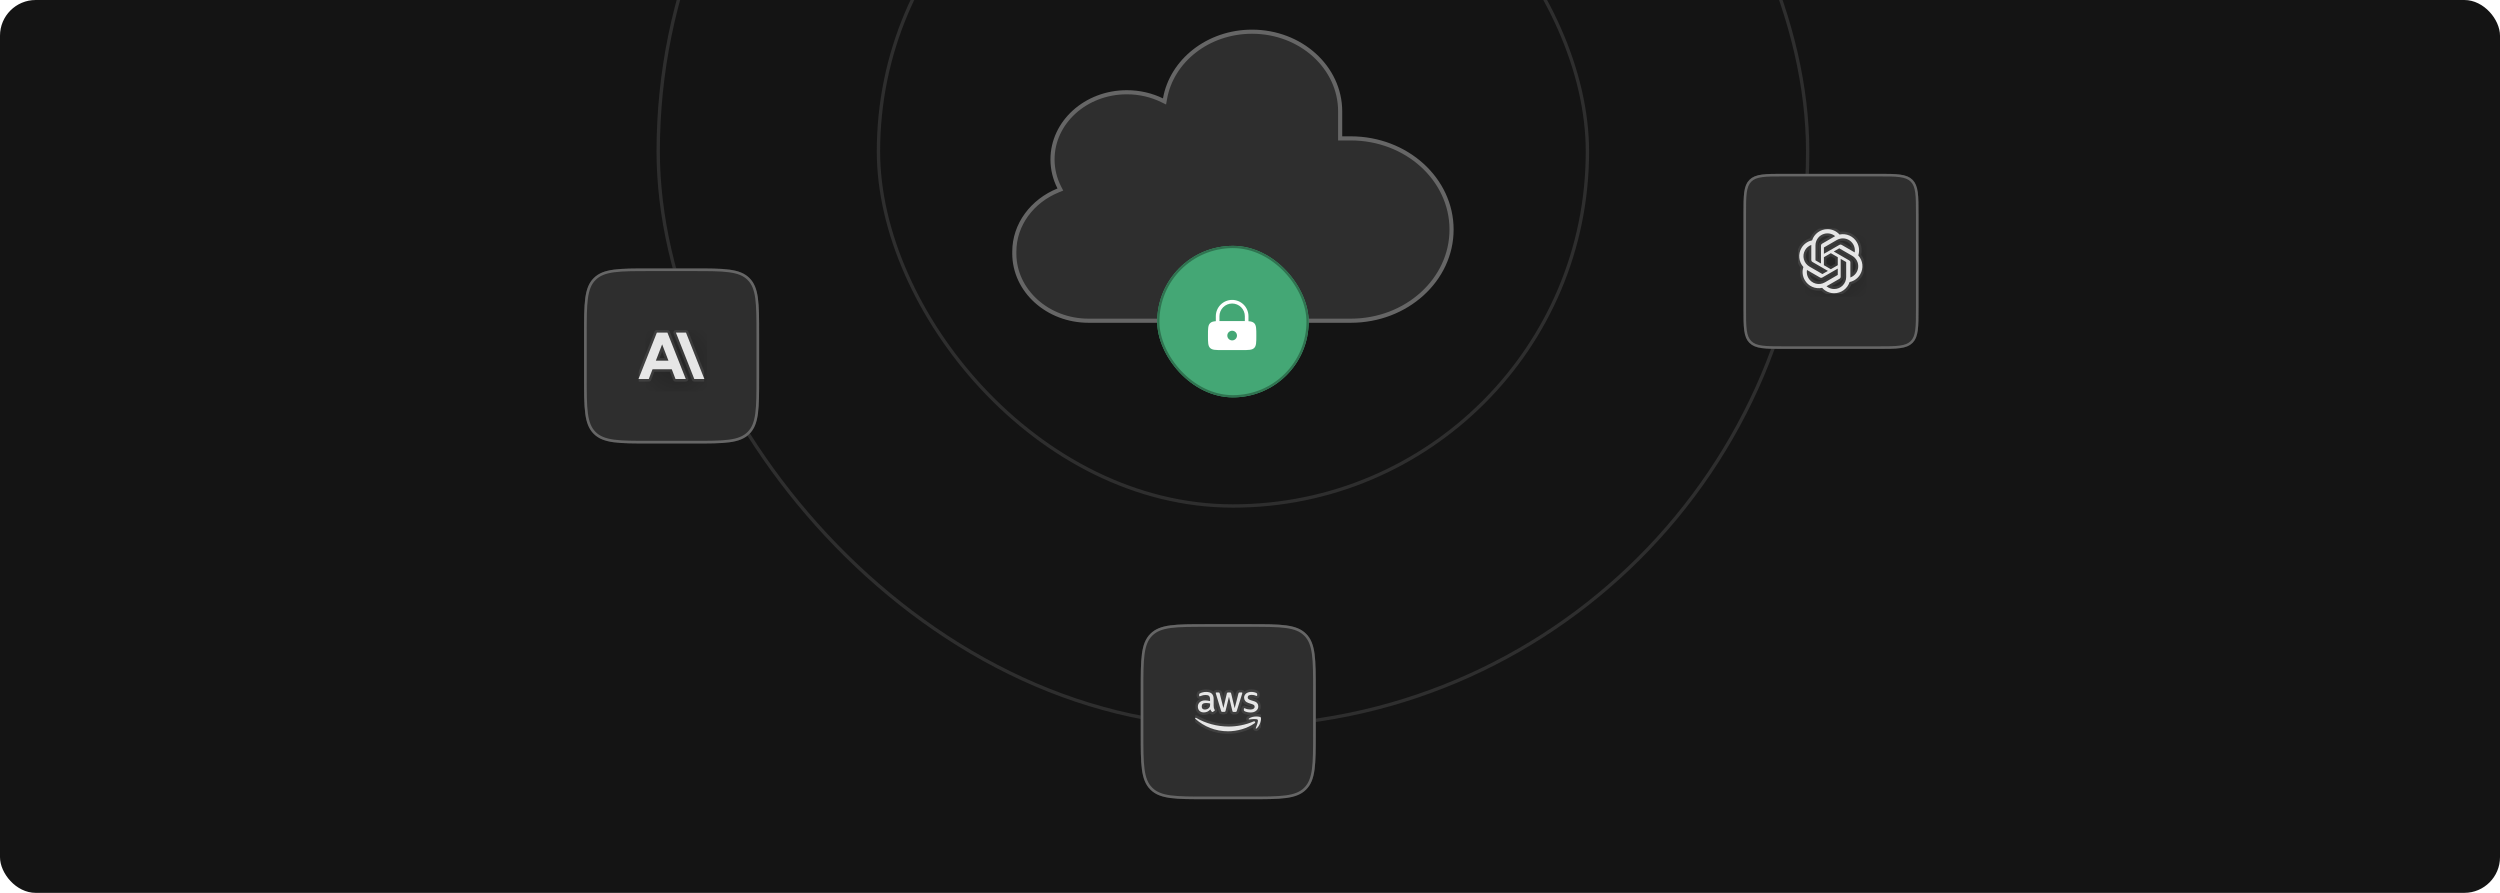<svg width="1120" height="400" viewBox="0 0 1120 400" fill="none" xmlns="http://www.w3.org/2000/svg">
<g clip-path="url(#clip0_2764_4909)">
<rect width="1120" height="400" rx="16" fill="#141414"/>
<rect x="393.549" y="-90.931" width="317.614" height="317.614" rx="158.807" stroke="#2E2E2E" stroke-width="1.5"/>
<rect x="294.875" y="-189.604" width="514.961" height="514.961" rx="257.48" stroke="#2E2E2E" stroke-width="1.5"/>
<g filter="url(#filter0_d_2764_4909)">
<path d="M261.662 146.083C261.662 132.171 261.662 125.215 265.984 120.893C270.306 116.571 277.262 116.571 291.174 116.571H310.574C324.486 116.571 331.442 116.571 335.764 120.893C340.086 125.215 340.086 132.171 340.086 146.083V165.482C340.086 179.395 340.086 186.351 335.764 190.673C331.442 194.994 324.486 194.994 310.574 194.994H291.174C277.262 194.994 270.306 194.994 265.984 190.673C261.662 186.351 261.662 179.395 261.662 165.482V146.083Z" fill="#2E2E2E"/>
<path d="M262.257 146.083C262.257 139.11 262.259 133.941 262.792 129.971C263.324 126.019 264.373 123.346 266.405 121.314C268.437 119.282 271.11 118.233 275.062 117.701C279.032 117.168 284.202 117.166 291.174 117.166H310.574C317.546 117.166 322.716 117.168 326.686 117.701C330.638 118.233 333.311 119.282 335.343 121.314C337.375 123.346 338.424 126.019 338.955 129.971C339.489 133.941 339.49 139.11 339.49 146.083V165.482C339.49 172.455 339.489 177.625 338.955 181.595C338.424 185.547 337.375 188.22 335.343 190.252C333.311 192.284 330.638 193.333 326.686 193.864C322.716 194.398 317.546 194.399 310.574 194.399H291.174C284.202 194.399 279.032 194.398 275.062 193.864C271.11 193.333 268.437 192.284 266.405 190.252C264.373 188.22 263.324 185.547 262.792 181.595C262.259 177.625 262.257 172.455 262.257 165.482V146.083Z" stroke="#666666" stroke-width="1.19"/>
<g opacity="0.23" filter="url(#filter1_f_2764_4909)">
<rect x="289.207" y="144.116" width="27.545" height="27.545" fill="url(#paint0_radial_2764_4909)"/>
</g>
<g clip-path="url(#clip1_2764_4909)">
<path d="M307.323 145.308H302.808L311.042 166.112H315.557L307.323 145.308ZM294.279 145.308L286.045 166.112H290.649L292.334 161.743H300.947L302.631 166.112H307.235L299.001 145.308H294.279ZM293.823 157.879L296.64 150.57L299.457 157.88L293.823 157.879Z" fill="#E6E6E6"/>
<g style="mix-blend-mode:plus-lighter" opacity="0.1" filter="url(#filter2_f_2764_4909)">
<path d="M307.323 145.308H302.808L311.042 166.112H315.557L307.323 145.308ZM294.279 145.308L286.045 166.112H290.649L292.334 161.743H300.947L302.631 166.112H307.235L299.001 145.308H294.279ZM293.823 157.879L296.64 150.57L299.457 157.88L293.823 157.879Z" stroke="#E6E6E6" stroke-width="2.295" stroke-linecap="round" stroke-linejoin="round"/>
</g>
</g>
</g>
<g filter="url(#filter3_d_2764_4909)">
<path d="M511.039 305.448C511.039 291.536 511.039 284.58 515.361 280.258C519.683 275.936 526.639 275.936 540.551 275.936H559.95C573.862 275.936 580.818 275.936 585.14 280.258C589.462 284.58 589.462 291.536 589.462 305.448V324.847C589.462 338.76 589.462 345.716 585.14 350.038C580.818 354.359 573.862 354.359 559.95 354.359H540.551C526.639 354.359 519.683 354.359 515.361 350.038C511.039 345.716 511.039 338.76 511.039 324.847V305.448Z" fill="#2E2E2E"/>
<path d="M511.634 305.448C511.634 298.475 511.635 293.306 512.169 289.336C512.7 285.384 513.75 282.711 515.782 280.679C517.814 278.647 520.487 277.598 524.439 277.066C528.408 276.533 533.578 276.531 540.551 276.531H559.95C566.923 276.531 572.093 276.533 576.062 277.066C580.014 277.598 582.687 278.647 584.719 280.679C586.751 282.711 587.801 285.384 588.332 289.336C588.866 293.306 588.867 298.475 588.867 305.448V324.847C588.867 331.82 588.866 336.99 588.332 340.96C587.801 344.912 586.751 347.585 584.719 349.617C582.687 351.649 580.014 352.698 576.062 353.229C572.093 353.763 566.923 353.764 559.95 353.764H540.551C533.578 353.764 528.408 353.763 524.439 353.229C520.487 352.698 517.814 351.649 515.782 349.617C513.75 347.585 512.7 344.912 512.169 340.96C511.635 336.99 511.634 331.82 511.634 324.847V305.448Z" stroke="#666666" stroke-width="1.19"/>
<g clip-path="url(#clip2_2764_4909)">
<path d="M543.744 312.684C543.744 313.053 543.773 313.348 543.847 313.599C543.921 313.776 544.024 314.012 544.157 314.278C544.216 314.337 544.231 314.425 544.231 314.499C544.231 314.602 544.172 314.691 544.039 314.794L543.419 315.207C543.331 315.266 543.242 315.296 543.168 315.296C543.065 315.296 542.976 315.237 542.873 315.148C542.74 315.001 542.622 314.853 542.519 314.691C542.43 314.529 542.327 314.337 542.224 314.115C541.457 315.015 540.497 315.473 539.332 315.473C538.505 315.473 537.856 315.237 537.369 314.765C536.897 314.292 536.646 313.658 536.646 312.861C536.646 312.05 536.941 311.385 537.531 310.854C538.136 310.353 538.933 310.087 539.937 310.087C540.276 310.087 540.586 310.116 540.984 310.175C541.324 310.22 541.722 310.294 542.106 310.382V309.674C542.106 308.921 541.958 308.434 541.648 308.095C541.324 307.785 540.807 307.652 540.055 307.652C539.701 307.652 539.346 307.696 538.992 307.77C538.623 307.859 538.269 307.962 537.93 308.11C537.768 308.169 537.635 308.213 537.59 308.228C537.517 308.257 537.472 308.257 537.428 308.257C537.295 308.257 537.222 308.169 537.222 307.962V307.475C537.222 307.328 537.236 307.21 537.295 307.136C537.34 307.062 537.428 307.003 537.561 306.959C537.915 306.752 538.313 306.605 538.8 306.486C539.301 306.356 539.817 306.291 540.335 306.295C541.501 306.295 542.357 306.56 542.903 307.091C543.449 307.623 543.714 308.434 543.714 309.511V312.684H543.744ZM539.76 314.189C540.084 314.189 540.409 314.13 540.763 314.012C541.117 313.894 541.427 313.673 541.693 313.378C541.855 313.186 541.973 312.979 542.062 312.743C542.062 312.507 542.135 312.227 542.135 311.887V311.489C541.84 311.385 541.545 311.385 541.22 311.312C540.916 311.279 540.611 311.259 540.306 311.253C539.642 311.253 539.169 311.385 538.845 311.651C538.52 311.917 538.373 312.286 538.373 312.773C538.373 313.245 538.476 313.599 538.727 313.82C538.963 314.071 539.302 314.189 539.76 314.189ZM547.639 315.237C547.496 315.241 547.355 315.211 547.226 315.148C547.182 315.074 547.108 314.942 547.049 314.765L544.747 307.18C544.688 306.959 544.659 306.855 544.659 306.782C544.659 306.619 544.732 306.531 544.895 306.531H545.854C546.046 306.531 546.178 306.56 546.237 306.634C546.326 306.693 546.385 306.826 546.444 307.018L548.082 313.51L549.617 307.018C549.661 306.826 549.72 306.693 549.808 306.634C549.882 306.575 550.015 306.531 550.177 306.531H550.989C551.166 306.531 551.299 306.56 551.373 306.634C551.446 306.693 551.52 306.826 551.564 307.018L553.129 313.599L554.811 307.018C554.87 306.826 554.944 306.693 555.003 306.634C555.091 306.575 555.209 306.531 555.386 306.531H556.301C556.463 306.531 556.552 306.619 556.552 306.782C556.552 306.826 556.537 306.885 556.522 306.959C556.522 306.959 556.493 307.077 556.463 307.18L554.088 314.765C554.029 314.971 553.97 315.074 553.866 315.148C553.807 315.207 553.675 315.252 553.512 315.252H552.671C552.479 315.252 552.391 315.222 552.273 315.148C552.173 315.043 552.111 314.908 552.096 314.765L550.576 308.434L549.056 314.75C549.012 314.942 548.953 315.074 548.879 315.148C548.757 315.215 548.619 315.245 548.48 315.237H547.639ZM560.256 315.502C559.769 315.502 559.223 315.443 558.736 315.325C558.249 315.207 557.865 315.074 557.614 314.942C557.486 314.88 557.379 314.783 557.304 314.661C557.264 314.579 557.244 314.488 557.245 314.396V313.894C557.245 313.687 557.319 313.599 557.467 313.599H557.644C557.703 313.599 557.791 313.673 557.895 313.717C558.219 313.864 558.588 313.983 558.972 314.056C559.37 314.13 559.769 314.174 560.138 314.174C560.757 314.174 561.244 314.071 561.569 313.85C561.908 313.599 562.085 313.319 562.085 312.92C562.085 312.64 561.982 312.418 561.82 312.227C561.643 312.05 561.303 311.872 560.831 311.725L559.4 311.282C558.692 311.046 558.16 310.721 557.836 310.279C557.519 309.869 557.348 309.365 557.349 308.847C557.349 308.434 557.437 308.08 557.614 307.77C557.791 307.446 558.028 307.18 558.293 306.959C558.618 306.737 558.942 306.575 559.341 306.457C559.724 306.339 560.138 306.28 560.58 306.28C560.787 306.28 561.008 306.295 561.244 306.324C561.451 306.354 561.658 306.398 561.864 306.427C562.071 306.486 562.248 306.531 562.425 306.59C562.602 306.649 562.72 306.708 562.838 306.767C562.971 306.841 563.074 306.914 563.133 307.003C563.192 307.091 563.222 307.195 563.222 307.328V307.8C563.222 308.006 563.148 308.11 563 308.11C562.927 308.11 562.794 308.065 562.617 307.992C562.071 307.741 561.436 307.608 560.743 307.608C560.182 307.608 559.769 307.696 559.429 307.888C559.134 308.065 558.972 308.361 558.972 308.759C558.972 309.039 559.075 309.275 559.267 309.452C559.459 309.644 559.828 309.821 560.344 309.998L561.746 310.441C562.454 310.648 562.956 310.972 563.266 311.385C563.561 311.784 563.709 312.241 563.709 312.758C563.709 313.171 563.62 313.555 563.458 313.894C563.281 314.219 563.045 314.514 562.72 314.75C562.44 315.001 562.071 315.178 561.658 315.311C561.244 315.443 560.743 315.502 560.256 315.502ZM562.1 320.283C558.869 322.659 554.176 323.928 550.177 323.928C544.496 323.928 539.405 321.833 535.554 318.365C535.244 318.085 535.525 317.716 535.894 317.937C540.055 320.342 545.175 321.803 550.487 321.803C554.073 321.803 558.013 321.065 561.628 319.501C562.174 319.28 562.631 319.885 562.1 320.283ZM563.458 318.763C563.03 318.218 560.713 318.498 559.665 318.616C559.356 318.66 559.311 318.38 559.592 318.173C561.436 316.889 564.476 317.288 564.815 317.686C565.169 318.129 564.727 321.169 563 322.615C562.72 322.836 562.469 322.718 562.587 322.452C562.986 321.449 563.856 319.265 563.458 318.763Z" fill="#E6E6E6"/>
<g style="mix-blend-mode:plus-lighter" opacity="0.1" filter="url(#filter4_f_2764_4909)">
<path d="M543.744 312.684C543.744 313.053 543.773 313.348 543.847 313.599C543.921 313.776 544.024 314.012 544.157 314.278C544.216 314.337 544.231 314.425 544.231 314.499C544.231 314.602 544.172 314.691 544.039 314.794L543.419 315.207C543.331 315.266 543.242 315.296 543.168 315.296C543.065 315.296 542.976 315.237 542.873 315.148C542.74 315.001 542.622 314.853 542.519 314.691C542.43 314.529 542.327 314.337 542.224 314.115C541.457 315.015 540.497 315.473 539.332 315.473C538.505 315.473 537.856 315.237 537.369 314.765C536.897 314.292 536.646 313.658 536.646 312.861C536.646 312.05 536.941 311.385 537.531 310.854C538.136 310.353 538.933 310.087 539.937 310.087C540.276 310.087 540.586 310.116 540.984 310.175C541.324 310.22 541.722 310.294 542.106 310.382V309.674C542.106 308.921 541.958 308.434 541.648 308.095C541.324 307.785 540.807 307.652 540.055 307.652C539.701 307.652 539.346 307.696 538.992 307.77C538.623 307.859 538.269 307.962 537.93 308.11C537.768 308.169 537.635 308.213 537.59 308.228C537.517 308.257 537.472 308.257 537.428 308.257C537.295 308.257 537.222 308.169 537.222 307.962V307.475C537.222 307.328 537.236 307.21 537.295 307.136C537.34 307.062 537.428 307.003 537.561 306.959C537.915 306.752 538.313 306.605 538.8 306.486C539.301 306.356 539.817 306.291 540.335 306.295C541.501 306.295 542.357 306.56 542.903 307.091C543.449 307.623 543.714 308.434 543.714 309.511V312.684H543.744ZM539.76 314.189C540.084 314.189 540.409 314.13 540.763 314.012C541.117 313.894 541.427 313.673 541.693 313.378C541.855 313.186 541.973 312.979 542.062 312.743C542.062 312.507 542.135 312.227 542.135 311.887V311.489C541.84 311.385 541.545 311.385 541.22 311.312C540.916 311.279 540.611 311.259 540.306 311.253C539.642 311.253 539.169 311.385 538.845 311.651C538.52 311.917 538.373 312.286 538.373 312.773C538.373 313.245 538.476 313.599 538.727 313.82C538.963 314.071 539.302 314.189 539.76 314.189ZM547.639 315.237C547.496 315.241 547.355 315.211 547.226 315.148C547.182 315.074 547.108 314.942 547.049 314.765L544.747 307.18C544.688 306.959 544.659 306.855 544.659 306.782C544.659 306.619 544.732 306.531 544.895 306.531H545.854C546.046 306.531 546.178 306.56 546.237 306.634C546.326 306.693 546.385 306.826 546.444 307.018L548.082 313.51L549.617 307.018C549.661 306.826 549.72 306.693 549.808 306.634C549.882 306.575 550.015 306.531 550.177 306.531H550.989C551.166 306.531 551.299 306.56 551.373 306.634C551.446 306.693 551.52 306.826 551.564 307.018L553.129 313.599L554.811 307.018C554.87 306.826 554.944 306.693 555.003 306.634C555.091 306.575 555.209 306.531 555.386 306.531H556.301C556.463 306.531 556.552 306.619 556.552 306.782C556.552 306.826 556.537 306.885 556.522 306.959C556.522 306.959 556.493 307.077 556.463 307.18L554.088 314.765C554.029 314.971 553.97 315.074 553.866 315.148C553.807 315.207 553.675 315.252 553.512 315.252H552.671C552.479 315.252 552.391 315.222 552.273 315.148C552.173 315.043 552.111 314.908 552.096 314.765L550.576 308.434L549.056 314.75C549.012 314.942 548.953 315.074 548.879 315.148C548.757 315.215 548.619 315.245 548.48 315.237H547.639ZM560.256 315.502C559.769 315.502 559.223 315.443 558.736 315.325C558.249 315.207 557.865 315.074 557.614 314.942C557.486 314.88 557.379 314.783 557.304 314.661C557.264 314.579 557.244 314.488 557.245 314.396V313.894C557.245 313.687 557.319 313.599 557.467 313.599H557.644C557.703 313.599 557.791 313.673 557.895 313.717C558.219 313.864 558.588 313.983 558.972 314.056C559.37 314.13 559.769 314.174 560.138 314.174C560.757 314.174 561.244 314.071 561.569 313.85C561.908 313.599 562.085 313.319 562.085 312.92C562.085 312.64 561.982 312.418 561.82 312.227C561.643 312.05 561.303 311.872 560.831 311.725L559.4 311.282C558.692 311.046 558.16 310.721 557.836 310.279C557.519 309.869 557.348 309.365 557.349 308.847C557.349 308.434 557.437 308.08 557.614 307.77C557.791 307.446 558.028 307.18 558.293 306.959C558.618 306.737 558.942 306.575 559.341 306.457C559.724 306.339 560.138 306.28 560.58 306.28C560.787 306.28 561.008 306.295 561.244 306.324C561.451 306.354 561.658 306.398 561.864 306.427C562.071 306.486 562.248 306.531 562.425 306.59C562.602 306.649 562.72 306.708 562.838 306.767C562.971 306.841 563.074 306.914 563.133 307.003C563.192 307.091 563.222 307.195 563.222 307.328V307.8C563.222 308.006 563.148 308.11 563 308.11C562.927 308.11 562.794 308.065 562.617 307.992C562.071 307.741 561.436 307.608 560.743 307.608C560.182 307.608 559.769 307.696 559.429 307.888C559.134 308.065 558.972 308.361 558.972 308.759C558.972 309.039 559.075 309.275 559.267 309.452C559.459 309.644 559.828 309.821 560.344 309.998L561.746 310.441C562.454 310.648 562.956 310.972 563.266 311.385C563.561 311.784 563.709 312.241 563.709 312.758C563.709 313.171 563.62 313.555 563.458 313.894C563.281 314.219 563.045 314.514 562.72 314.75C562.44 315.001 562.071 315.178 561.658 315.311C561.244 315.443 560.743 315.502 560.256 315.502ZM562.1 320.283C558.869 322.659 554.176 323.928 550.177 323.928C544.496 323.928 539.405 321.833 535.554 318.365C535.244 318.085 535.525 317.716 535.894 317.937C540.055 320.342 545.175 321.803 550.487 321.803C554.073 321.803 558.013 321.065 561.628 319.501C562.174 319.28 562.631 319.885 562.1 320.283ZM563.458 318.763C563.03 318.218 560.713 318.498 559.665 318.616C559.356 318.66 559.311 318.38 559.592 318.173C561.436 316.889 564.476 317.288 564.815 317.686C565.169 318.129 564.727 321.169 563 322.615C562.72 322.836 562.469 322.718 562.587 322.452C562.986 321.449 563.856 319.265 563.458 318.763Z" stroke="#E6E6E6" stroke-width="2.295" stroke-linecap="round" stroke-linejoin="round"/>
</g>
</g>
</g>
<g filter="url(#filter5_bi_2764_4909)">
<g clip-path="url(#clip3_2764_4909)">
<path d="M781.074 95.093C781.074 86.437 781.074 82.109 783.763 79.419C786.452 76.73 790.78 76.73 799.437 76.73H841.134C849.79 76.73 854.119 76.73 856.808 79.419C859.497 82.109 859.497 86.437 859.497 95.093V136.79C859.497 145.447 859.497 149.775 856.808 152.464C854.119 155.153 849.79 155.153 841.134 155.153H799.437C790.78 155.153 786.452 155.153 783.763 152.464C781.074 149.775 781.074 145.447 781.074 136.79V95.093Z" fill="#2E2E2E"/>
<g opacity="0.23" filter="url(#filter6_f_2764_4909)">
<rect x="808.618" y="104.275" width="27.545" height="27.545" fill="url(#paint1_radial_2764_4909)"/>
</g>
<g clip-path="url(#clip4_2764_4909)">
<path d="M832.502 113.265C832.823 112.299 832.935 111.276 832.829 110.263C832.723 109.251 832.402 108.273 831.888 107.394C831.125 106.066 829.959 105.014 828.56 104.39C827.16 103.767 825.599 103.604 824.101 103.926C823.426 103.165 822.595 102.556 821.666 102.142C820.736 101.727 819.728 101.516 818.711 101.522C817.179 101.519 815.686 102.001 814.447 102.901C813.207 103.8 812.286 105.07 811.814 106.527C810.816 106.731 809.874 107.146 809.049 107.744C808.225 108.342 807.538 109.109 807.034 109.995C806.265 111.32 805.937 112.854 806.097 114.378C806.257 115.901 806.897 117.335 807.924 118.471C807.602 119.437 807.49 120.46 807.596 121.473C807.702 122.486 808.023 123.464 808.538 124.342C809.301 125.671 810.466 126.723 811.865 127.346C813.265 127.969 814.826 128.132 816.324 127.811C817 128.572 817.83 129.18 818.76 129.595C819.69 130.009 820.697 130.22 821.715 130.214C823.248 130.218 824.741 129.735 825.981 128.835C827.221 127.935 828.143 126.664 828.614 125.206C829.611 125.002 830.554 124.587 831.378 123.989C832.203 123.391 832.89 122.623 833.393 121.738C834.161 120.414 834.489 118.879 834.328 117.356C834.168 115.833 833.528 114.401 832.502 113.265ZM821.718 128.34C820.46 128.342 819.241 127.901 818.275 127.095C818.319 127.072 818.396 127.03 818.445 126.999L824.158 123.7C824.301 123.618 824.421 123.5 824.503 123.357C824.586 123.214 824.629 123.051 824.628 122.886V114.831L827.042 116.226C827.055 116.232 827.066 116.241 827.074 116.253C827.082 116.264 827.088 116.278 827.09 116.292V122.962C827.088 124.387 826.521 125.753 825.514 126.761C824.507 127.769 823.142 128.336 821.717 128.339L821.718 128.34ZM810.164 123.405C809.535 122.316 809.308 121.041 809.523 119.802C809.566 119.828 809.639 119.873 809.693 119.903L815.406 123.202C815.548 123.286 815.71 123.329 815.875 123.329C816.04 123.329 816.202 123.286 816.344 123.202L823.319 119.175V121.964C823.32 121.979 823.317 121.993 823.311 122.006C823.305 122.019 823.296 122.03 823.285 122.038L817.51 125.373C816.274 126.085 814.807 126.277 813.43 125.908C812.053 125.539 810.879 124.639 810.164 123.405ZM808.662 110.934C809.289 109.843 810.28 109.009 811.461 108.576C811.461 108.624 811.458 108.712 811.458 108.772V115.372C811.458 115.537 811.501 115.699 811.583 115.842C811.665 115.985 811.784 116.103 811.928 116.184L818.902 120.211L816.488 121.606C816.476 121.614 816.462 121.618 816.448 121.62C816.433 121.621 816.419 121.619 816.406 121.613L810.629 118.276C809.396 117.562 808.496 116.388 808.128 115.011C807.759 113.635 807.951 112.169 808.662 110.934ZM828.501 115.551L821.526 111.523L823.941 110.129C823.953 110.122 823.967 110.117 823.981 110.116C823.995 110.114 824.009 110.117 824.022 110.122L829.798 113.456C830.683 113.967 831.404 114.72 831.876 115.626C832.349 116.532 832.554 117.554 832.467 118.572C832.379 119.59 832.004 120.563 831.384 121.375C830.765 122.188 829.926 122.807 828.967 123.16V116.363C828.969 116.198 828.926 116.036 828.844 115.894C828.762 115.751 828.644 115.633 828.501 115.551ZM830.904 111.933C830.862 111.907 830.788 111.862 830.735 111.832L825.021 108.533C824.879 108.45 824.717 108.406 824.552 108.406C824.388 108.406 824.226 108.45 824.083 108.533L817.109 112.56V109.771C817.108 109.757 817.111 109.742 817.117 109.729C817.123 109.717 817.132 109.705 817.143 109.697L822.918 106.365C823.802 105.855 824.814 105.607 825.835 105.65C826.855 105.694 827.842 106.027 828.68 106.612C829.518 107.196 830.173 108.007 830.566 108.949C830.96 109.892 831.077 110.927 830.904 111.933ZM815.795 116.904L813.38 115.509C813.368 115.503 813.357 115.494 813.349 115.482C813.341 115.471 813.335 115.457 813.334 115.443V108.773C813.334 107.752 813.626 106.751 814.175 105.89C814.723 105.028 815.506 104.34 816.431 103.907C817.356 103.474 818.385 103.313 819.398 103.444C820.411 103.574 821.366 103.991 822.152 104.644C822.094 104.675 822.038 104.707 821.982 104.74L816.269 108.04C816.126 108.121 816.007 108.24 815.924 108.382C815.842 108.525 815.799 108.687 815.8 108.852L815.795 116.904ZM817.107 114.075L820.213 112.281L823.321 114.075V117.661L820.214 119.455L817.107 117.661V114.075Z" fill="#E6E6E6"/>
<g style="mix-blend-mode:plus-lighter" opacity="0.1" filter="url(#filter7_f_2764_4909)">
<path d="M832.502 113.265C832.823 112.299 832.935 111.276 832.829 110.263C832.723 109.251 832.402 108.273 831.888 107.394C831.125 106.066 829.959 105.014 828.56 104.39C827.16 103.767 825.599 103.604 824.101 103.926C823.426 103.165 822.595 102.556 821.666 102.142C820.736 101.727 819.728 101.516 818.711 101.522C817.179 101.519 815.686 102.001 814.447 102.901C813.207 103.8 812.286 105.07 811.814 106.527C810.816 106.731 809.874 107.146 809.049 107.744C808.225 108.342 807.538 109.109 807.034 109.995C806.265 111.32 805.937 112.854 806.097 114.378C806.257 115.901 806.897 117.335 807.924 118.471C807.602 119.437 807.49 120.46 807.596 121.473C807.702 122.486 808.023 123.464 808.538 124.342C809.301 125.671 810.466 126.723 811.865 127.346C813.265 127.969 814.826 128.132 816.324 127.811C817 128.572 817.83 129.18 818.76 129.595C819.69 130.009 820.697 130.22 821.715 130.214C823.248 130.218 824.741 129.735 825.981 128.835C827.221 127.935 828.143 126.664 828.614 125.206C829.611 125.002 830.554 124.587 831.378 123.989C832.203 123.391 832.89 122.623 833.393 121.738C834.161 120.414 834.489 118.879 834.328 117.356C834.168 115.833 833.528 114.401 832.502 113.265ZM821.718 128.34C820.46 128.342 819.241 127.901 818.275 127.095C818.319 127.072 818.396 127.03 818.445 126.999L824.158 123.7C824.301 123.618 824.421 123.5 824.503 123.357C824.586 123.214 824.629 123.051 824.628 122.886V114.831L827.042 116.226C827.055 116.232 827.066 116.241 827.074 116.253C827.082 116.264 827.088 116.278 827.09 116.292V122.962C827.088 124.387 826.521 125.753 825.514 126.761C824.507 127.769 823.142 128.336 821.717 128.339L821.718 128.34ZM810.164 123.405C809.535 122.316 809.308 121.041 809.523 119.802C809.566 119.828 809.639 119.873 809.693 119.903L815.406 123.202C815.548 123.286 815.71 123.329 815.875 123.329C816.04 123.329 816.202 123.286 816.344 123.202L823.319 119.175V121.964C823.32 121.979 823.317 121.993 823.311 122.006C823.305 122.019 823.296 122.03 823.285 122.038L817.51 125.373C816.274 126.085 814.807 126.277 813.43 125.908C812.053 125.539 810.879 124.639 810.164 123.405ZM808.662 110.934C809.289 109.843 810.28 109.009 811.461 108.576C811.461 108.624 811.458 108.712 811.458 108.772V115.372C811.458 115.537 811.501 115.699 811.583 115.842C811.665 115.985 811.784 116.103 811.928 116.184L818.902 120.211L816.488 121.606C816.476 121.614 816.462 121.618 816.448 121.62C816.433 121.621 816.419 121.619 816.406 121.613L810.629 118.276C809.396 117.562 808.496 116.388 808.128 115.011C807.759 113.635 807.951 112.169 808.662 110.934ZM828.501 115.551L821.526 111.523L823.941 110.129C823.953 110.122 823.967 110.117 823.981 110.116C823.995 110.114 824.009 110.117 824.022 110.122L829.798 113.456C830.683 113.967 831.404 114.72 831.876 115.626C832.349 116.532 832.554 117.554 832.467 118.572C832.379 119.59 832.004 120.563 831.384 121.375C830.765 122.188 829.926 122.807 828.967 123.16V116.363C828.969 116.198 828.926 116.036 828.844 115.894C828.762 115.751 828.644 115.633 828.501 115.551ZM830.904 111.933C830.862 111.907 830.788 111.862 830.735 111.832L825.021 108.533C824.879 108.45 824.717 108.406 824.552 108.406C824.388 108.406 824.226 108.45 824.083 108.533L817.109 112.56V109.771C817.108 109.757 817.111 109.742 817.117 109.729C817.123 109.717 817.132 109.705 817.143 109.697L822.918 106.365C823.802 105.855 824.814 105.607 825.835 105.65C826.855 105.694 827.842 106.027 828.68 106.612C829.518 107.196 830.173 108.007 830.566 108.949C830.96 109.892 831.077 110.927 830.904 111.933ZM815.795 116.904L813.38 115.509C813.368 115.503 813.357 115.494 813.349 115.482C813.341 115.471 813.335 115.457 813.334 115.443V108.773C813.334 107.752 813.626 106.751 814.175 105.89C814.723 105.028 815.506 104.34 816.431 103.907C817.356 103.474 818.385 103.313 819.398 103.444C820.411 103.574 821.366 103.991 822.152 104.644C822.094 104.675 822.038 104.707 821.982 104.74L816.269 108.04C816.126 108.121 816.007 108.24 815.924 108.382C815.842 108.525 815.799 108.687 815.8 108.852L815.795 116.904ZM817.107 114.075L820.213 112.281L823.321 114.075V117.661L820.214 119.455L817.107 117.661V114.075Z" stroke="#E6E6E6" stroke-width="2.295" stroke-linecap="round" stroke-linejoin="round"/>
</g>
</g>
</g>
<path d="M781.648 95.093C781.648 90.749 781.649 87.548 781.979 85.095C782.306 82.659 782.949 81.045 784.169 79.825C785.389 78.605 787.002 77.963 789.439 77.635C791.892 77.305 795.092 77.304 799.437 77.304H841.134C845.478 77.304 848.679 77.305 851.132 77.635C853.569 77.963 855.182 78.605 856.402 79.825C857.622 81.045 858.265 82.659 858.592 85.095C858.922 87.548 858.923 90.749 858.923 95.093V136.79C858.923 141.135 858.922 144.335 858.592 146.789C858.265 149.225 857.622 150.838 856.402 152.058C855.182 153.279 853.569 153.921 851.132 154.249C848.679 154.578 845.478 154.58 841.134 154.58H799.437C795.092 154.58 791.892 154.578 789.439 154.249C787.002 153.921 785.389 153.279 784.169 152.058C782.949 150.838 782.306 149.225 781.979 146.789C781.649 144.335 781.648 141.135 781.648 136.79V95.093Z" stroke="#666666" stroke-width="1.148"/>
</g>
<path d="M520.609 44.916L521.709 45.452L521.921 44.246C524.898 27.282 541.162 14.201 560.911 14.201C582.803 14.201 600.391 30.258 600.391 49.879V61.074V61.996H601.313H605.115C630.157 61.996 650.299 80.367 650.299 102.841C650.299 125.315 630.157 143.685 605.115 143.685H487.713C469.234 143.685 454.413 130.134 454.413 113.605C454.413 113.466 454.414 113.327 454.416 113.189L454.416 113.175L454.416 113.161C454.414 113.022 454.413 112.883 454.413 112.744C454.413 100.555 462.454 90.002 474.103 85.283L475.037 84.905L474.578 84.009C472.617 80.174 471.524 75.907 471.524 71.408C471.524 54.879 486.345 41.328 504.824 41.328C510.54 41.328 515.914 42.629 520.609 44.916Z" fill="#2E2E2E" stroke="#666666" stroke-width="1.845"/>
<g filter="url(#filter8_ddii_2764_4909)">
<rect x="518.417" y="112.145" width="67.878" height="67.878" rx="33.939" fill="#44A775"/>
<rect x="518.917" y="112.645" width="66.878" height="66.878" rx="33.439" stroke="#2F7350"/>
</g>
<path fill-rule="evenodd" clip-rule="evenodd" d="M544.688 143.894V141.667C544.688 139.728 545.458 137.868 546.83 136.496C548.201 135.125 550.061 134.354 552.001 134.354C553.94 134.354 555.801 135.125 557.172 136.496C558.543 137.868 559.314 139.728 559.314 141.667V143.894C560.522 143.984 561.307 144.211 561.883 144.786C562.835 145.738 562.835 147.271 562.835 150.335C562.835 153.399 562.835 154.932 561.883 155.883C560.931 156.835 559.398 156.835 556.335 156.835H547.667C544.603 156.835 543.07 156.835 542.119 155.883C541.167 154.932 541.167 153.399 541.167 150.335C541.167 147.271 541.167 145.738 542.119 144.786C542.693 144.211 543.48 143.984 544.688 143.894ZM546.313 141.667C546.313 140.159 546.912 138.712 547.979 137.645C549.046 136.579 550.492 135.979 552.001 135.979C553.509 135.979 554.956 136.579 556.023 137.645C557.09 138.712 557.689 140.159 557.689 141.667V143.838C557.274 143.835 556.823 143.833 556.335 143.834H547.667C547.178 143.833 546.727 143.835 546.313 143.838V141.667ZM554.168 150.335C554.168 150.909 553.939 151.46 553.533 151.867C553.127 152.273 552.576 152.501 552.001 152.501C551.426 152.501 550.875 152.273 550.469 151.867C550.062 151.46 549.834 150.909 549.834 150.335C549.834 149.76 550.062 149.209 550.469 148.802C550.875 148.396 551.426 148.168 552.001 148.168C552.576 148.168 553.127 148.396 553.533 148.802C553.939 149.209 554.168 149.76 554.168 150.335Z" fill="white"/>
</g>
<defs>
<filter id="filter0_d_2764_4909" x="252.44" y="111.038" width="96.868" height="96.868" filterUnits="userSpaceOnUse" color-interpolation-filters="sRGB">
<feFlood flood-opacity="0" result="BackgroundImageFix"/>
<feColorMatrix in="SourceAlpha" type="matrix" values="0 0 0 0 0 0 0 0 0 0 0 0 0 0 0 0 0 0 127 0" result="hardAlpha"/>
<feMorphology radius="5.534" operator="erode" in="SourceAlpha" result="effect1_dropShadow_2764_4909"/>
<feOffset dy="3.689"/>
<feGaussianBlur stdDeviation="7.378"/>
<feComposite in2="hardAlpha" operator="out"/>
<feColorMatrix type="matrix" values="0 0 0 0 0 0 0 0 0 0 0 0 0 0 0 0 0 0 0.05 0"/>
<feBlend mode="normal" in2="BackgroundImageFix" result="effect1_dropShadow_2764_4909"/>
<feBlend mode="normal" in="SourceGraphic" in2="effect1_dropShadow_2764_4909" result="shape"/>
</filter>
<filter id="filter1_f_2764_4909" x="270.844" y="125.753" width="64.271" height="64.271" filterUnits="userSpaceOnUse" color-interpolation-filters="sRGB">
<feFlood flood-opacity="0" result="BackgroundImageFix"/>
<feBlend mode="normal" in="SourceGraphic" in2="BackgroundImageFix" result="shape"/>
<feGaussianBlur stdDeviation="9.182" result="effect1_foregroundBlur_2764_4909"/>
</filter>
<filter id="filter2_f_2764_4909" x="283.422" y="142.685" width="34.759" height="26.05" filterUnits="userSpaceOnUse" color-interpolation-filters="sRGB">
<feFlood flood-opacity="0" result="BackgroundImageFix"/>
<feBlend mode="normal" in="SourceGraphic" in2="BackgroundImageFix" result="shape"/>
<feGaussianBlur stdDeviation="0.738" result="effect1_foregroundBlur_2764_4909"/>
</filter>
<filter id="filter3_d_2764_4909" x="501.816" y="270.403" width="96.868" height="96.868" filterUnits="userSpaceOnUse" color-interpolation-filters="sRGB">
<feFlood flood-opacity="0" result="BackgroundImageFix"/>
<feColorMatrix in="SourceAlpha" type="matrix" values="0 0 0 0 0 0 0 0 0 0 0 0 0 0 0 0 0 0 127 0" result="hardAlpha"/>
<feMorphology radius="5.534" operator="erode" in="SourceAlpha" result="effect1_dropShadow_2764_4909"/>
<feOffset dy="3.689"/>
<feGaussianBlur stdDeviation="7.378"/>
<feComposite in2="hardAlpha" operator="out"/>
<feColorMatrix type="matrix" values="0 0 0 0 0 0 0 0 0 0 0 0 0 0 0 0 0 0 0.05 0"/>
<feBlend mode="normal" in2="BackgroundImageFix" result="effect1_dropShadow_2764_4909"/>
<feBlend mode="normal" in="SourceGraphic" in2="effect1_dropShadow_2764_4909" result="shape"/>
</filter>
<filter id="filter4_f_2764_4909" x="532.794" y="303.657" width="34.758" height="22.895" filterUnits="userSpaceOnUse" color-interpolation-filters="sRGB">
<feFlood flood-opacity="0" result="BackgroundImageFix"/>
<feBlend mode="normal" in="SourceGraphic" in2="BackgroundImageFix" result="shape"/>
<feGaussianBlur stdDeviation="0.738" result="effect1_foregroundBlur_2764_4909"/>
</filter>
<filter id="filter5_bi_2764_4909" x="771.892" y="67.549" width="96.786" height="96.786" filterUnits="userSpaceOnUse" color-interpolation-filters="sRGB">
<feFlood flood-opacity="0" result="BackgroundImageFix"/>
<feGaussianBlur in="BackgroundImageFix" stdDeviation="4.591"/>
<feComposite in2="SourceAlpha" operator="in" result="effect1_backgroundBlur_2764_4909"/>
<feBlend mode="normal" in="SourceGraphic" in2="effect1_backgroundBlur_2764_4909" result="shape"/>
<feColorMatrix in="SourceAlpha" type="matrix" values="0 0 0 0 0 0 0 0 0 0 0 0 0 0 0 0 0 0 127 0" result="hardAlpha"/>
<feMorphology radius="1.148" operator="dilate" in="SourceAlpha" result="effect2_innerShadow_2764_4909"/>
<feOffset dy="1.148"/>
<feGaussianBlur stdDeviation="4.591"/>
<feComposite in2="hardAlpha" operator="arithmetic" k2="-1" k3="1"/>
<feColorMatrix type="matrix" values="0 0 0 0 1 0 0 0 0 1 0 0 0 0 1 0 0 0 0.07 0"/>
<feBlend mode="normal" in2="shape" result="effect2_innerShadow_2764_4909"/>
</filter>
<filter id="filter6_f_2764_4909" x="790.255" y="85.912" width="64.271" height="64.271" filterUnits="userSpaceOnUse" color-interpolation-filters="sRGB">
<feFlood flood-opacity="0" result="BackgroundImageFix"/>
<feBlend mode="normal" in="SourceGraphic" in2="BackgroundImageFix" result="shape"/>
<feGaussianBlur stdDeviation="9.182" result="effect1_foregroundBlur_2764_4909"/>
</filter>
<filter id="filter7_f_2764_4909" x="803.434" y="98.899" width="33.557" height="33.938" filterUnits="userSpaceOnUse" color-interpolation-filters="sRGB">
<feFlood flood-opacity="0" result="BackgroundImageFix"/>
<feBlend mode="normal" in="SourceGraphic" in2="BackgroundImageFix" result="shape"/>
<feGaussianBlur stdDeviation="0.738" result="effect1_foregroundBlur_2764_4909"/>
</filter>
<filter id="filter8_ddii_2764_4909" x="513.417" y="107.145" width="77.878" height="77.878" filterUnits="userSpaceOnUse" color-interpolation-filters="sRGB">
<feFlood flood-opacity="0" result="BackgroundImageFix"/>
<feColorMatrix in="SourceAlpha" type="matrix" values="0 0 0 0 0 0 0 0 0 0 0 0 0 0 0 0 0 0 127 0" result="hardAlpha"/>
<feMorphology radius="3" operator="dilate" in="SourceAlpha" result="effect1_dropShadow_2764_4909"/>
<feOffset/>
<feComposite in2="hardAlpha" operator="out"/>
<feColorMatrix type="matrix" values="0 0 0 0 0 0 0 0 0 0 0 0 0 0 0 0 0 0 0.04 0"/>
<feBlend mode="normal" in2="BackgroundImageFix" result="effect1_dropShadow_2764_4909"/>
<feColorMatrix in="SourceAlpha" type="matrix" values="0 0 0 0 0 0 0 0 0 0 0 0 0 0 0 0 0 0 127 0" result="hardAlpha"/>
<feMorphology radius="1" operator="erode" in="SourceAlpha" result="effect2_dropShadow_2764_4909"/>
<feOffset/>
<feGaussianBlur stdDeviation="3"/>
<feComposite in2="hardAlpha" operator="out"/>
<feColorMatrix type="matrix" values="0 0 0 0 0 0 0 0 0 0 0 0 0 0 0 0 0 0 0.45 0"/>
<feBlend mode="normal" in2="effect1_dropShadow_2764_4909" result="effect2_dropShadow_2764_4909"/>
<feBlend mode="normal" in="SourceGraphic" in2="effect2_dropShadow_2764_4909" result="shape"/>
<feColorMatrix in="SourceAlpha" type="matrix" values="0 0 0 0 0 0 0 0 0 0 0 0 0 0 0 0 0 0 127 0" result="hardAlpha"/>
<feMorphology radius="2" operator="erode" in="SourceAlpha" result="effect3_innerShadow_2764_4909"/>
<feOffset/>
<feComposite in2="hardAlpha" operator="arithmetic" k2="-1" k3="1"/>
<feColorMatrix type="matrix" values="0 0 0 0 1 0 0 0 0 1 0 0 0 0 1 0 0 0 0.25 0"/>
<feBlend mode="normal" in2="shape" result="effect3_innerShadow_2764_4909"/>
<feColorMatrix in="SourceAlpha" type="matrix" values="0 0 0 0 0 0 0 0 0 0 0 0 0 0 0 0 0 0 127 0" result="hardAlpha"/>
<feOffset dy="-2"/>
<feComposite in2="hardAlpha" operator="arithmetic" k2="-1" k3="1"/>
<feColorMatrix type="matrix" values="0 0 0 0 0 0 0 0 0 0 0 0 0 0 0 0 0 0 0.3 0"/>
<feBlend mode="normal" in2="effect3_innerShadow_2764_4909" result="effect4_innerShadow_2764_4909"/>
</filter>
<radialGradient id="paint0_radial_2764_4909" cx="0" cy="0" r="1" gradientUnits="userSpaceOnUse" gradientTransform="translate(302.979 157.888) rotate(52.431) scale(18.823)">
<stop/>
<stop offset="1" stop-opacity="0"/>
</radialGradient>
<radialGradient id="paint1_radial_2764_4909" cx="0" cy="0" r="1" gradientUnits="userSpaceOnUse" gradientTransform="translate(822.391 118.047) rotate(52.431) scale(18.823)">
<stop/>
<stop offset="1" stop-opacity="0"/>
</radialGradient>
<clipPath id="clip0_2764_4909">
<rect width="1120" height="400" rx="16" fill="white"/>
</clipPath>
<clipPath id="clip1_2764_4909">
<rect width="29.512" height="29.512" fill="white" transform="translate(286.045 140.954)"/>
</clipPath>
<clipPath id="clip2_2764_4909">
<rect width="29.512" height="29.512" fill="white" transform="translate(535.421 300.319)"/>
</clipPath>
<clipPath id="clip3_2764_4909">
<path d="M781.074 95.093C781.074 86.437 781.074 82.109 783.763 79.419C786.452 76.73 790.78 76.73 799.437 76.73H841.134C849.79 76.73 854.119 76.73 856.808 79.419C859.497 82.109 859.497 86.437 859.497 95.093V136.79C859.497 145.447 859.497 149.775 856.808 152.464C854.119 155.153 849.79 155.153 841.134 155.153H799.437C790.78 155.153 786.452 155.153 783.763 152.464C781.074 149.775 781.074 145.447 781.074 136.79V95.093Z" fill="white"/>
</clipPath>
<clipPath id="clip4_2764_4909">
<rect width="29.512" height="29.512" fill="white" transform="translate(805.457 101.112)"/>
</clipPath>
</defs>
</svg>